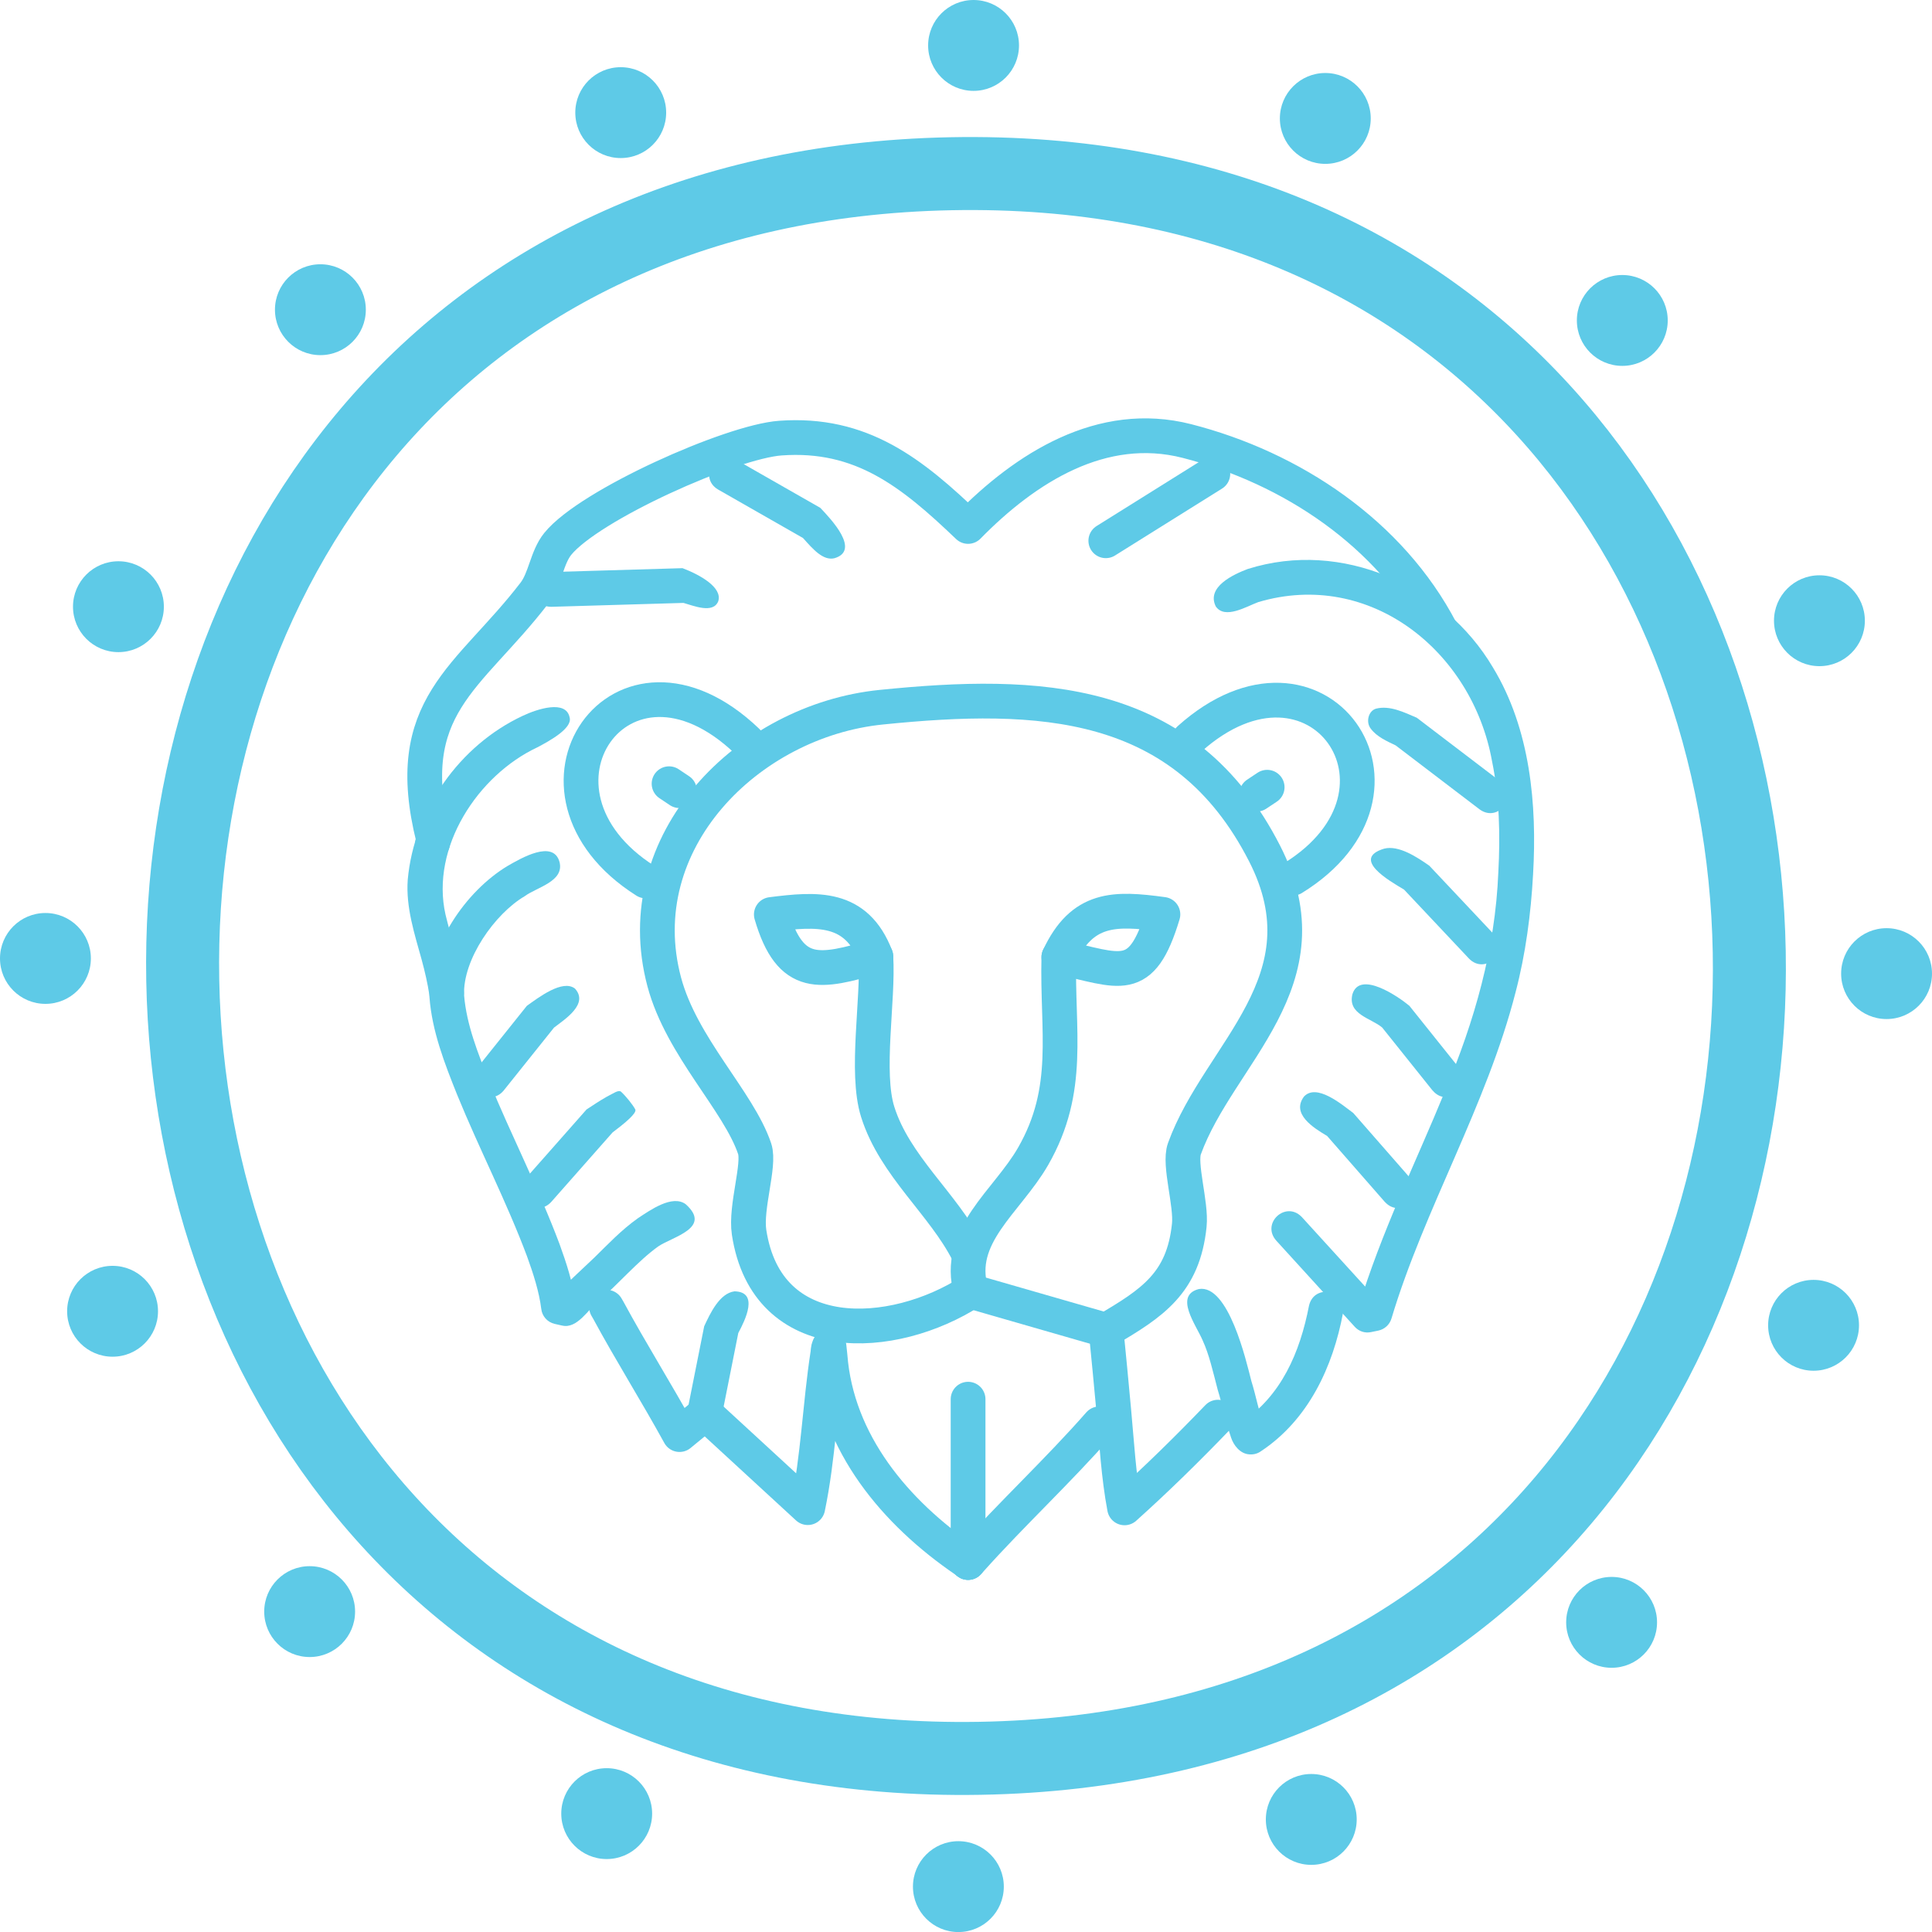 <?xml version="1.0" encoding="UTF-8"?>
<svg id="Layer_2" data-name="Layer 2" xmlns="http://www.w3.org/2000/svg" viewBox="0 0 352.52 352.53">
  <defs>
    <style>
      .cls-1 {
        fill: #5ecae7;
      }

      .cls-2 {
        stroke-width: 13.32px;
      }

      .cls-2, .cls-3 {
        fill: none;
        stroke: #5ecae7;
        stroke-linecap: round;
        stroke-linejoin: round;
      }

      .cls-3 {
        stroke-width: 6.34px;
      }
    </style>
  </defs>
  <g id="Layer_1-2" data-name="Layer 1">
    <g>
      <path class="cls-2" d="M173.48,31.7c-190.4,3.73-185.05,292.39,5.27,289.13,190.8-3.27,185.42-292.86-5.27-289.13Z"/>
      <path class="cls-1" d="M134.14,83.79l15.53,8.87c1.96,2.06,7.41,7.79,2.57,9.2-2.05.47-3.87-1.61-5.72-3.69l-15.53-8.87c-3.58-2.16-.54-7.49,3.15-5.51h0Z"/>
      <path class="cls-1" d="M245.06,239.52c-1.83,9.84-6.31,19.54-15,25.29-.66.47-1.46.64-2.2.55-1.62-.15-2.78-1.67-3.23-3.04-1-2.91-1.56-5.9-2.44-8.73-.87-3.32-1.55-6.41-2.75-9.02-1.2-2.82-5.28-8.19-.69-9.37,5.4-.89,8.63,13.07,9.57,16.76.88,2.81,1.38,5.69,2.33,8.33-.09-.16-.28-.4-.48-.56-.43-.36-.97-.6-1.54-.67,0,0-2.2.55-2.2.55,7.37-4.92,10.76-12.81,12.42-21.39.97-4.08,6.95-2.85,6.21,1.3h0Z"/>
      <path class="cls-3" d="M262.93,115.09c-9.24-17.73-27.25-29.73-46.37-34.62-15.53-3.97-29.45,4.91-39.92,15.59-10.28-9.84-19.47-17.19-34.26-16.12-9.02.66-34.82,12.17-40.6,19.29-2.03,2.5-2.27,6.39-4.28,9.01-12.01,15.63-24.48,20.54-18.42,44.77l-.14.78"/>
      <path class="cls-3" d="M200.59,259.8c-7.5,8.55-15.92,16.35-23.51,24.83l-.44.47"/>
      <path class="cls-3" d="M110.67,238.51l.32.55c4.14,7.66,8.81,15.06,13,22.7l4.15-3.41.44-.57"/>
      <line class="cls-3" x1="221.3" y1="86.46" x2="201.77" y2="98.67"/>
      <path class="cls-3" d="M201.82,242.73c.5,4.85.93,9.69,1.39,14.53.56,5.96.87,11.99,1.98,17.87,5.87-5.26,11.56-10.86,17.03-16.55"/>
      <path class="cls-1" d="M100.42,104.38l24.11-.71c3.16,1.19,7.35,3.52,6.52,6.05-.94,2.32-4.54.79-6.34.29l-24.11.71c-4.19,0-4.38-6.09-.19-6.34h0Z"/>
      <path class="cls-3" d="M128.58,257.77l.48.45,18.33,16.87c1.92-9.22,2.22-18.73,3.65-28.03.07-.45.05-.93.23-1.32l.18,1.69c1.22,15.88,11.95,28.58,24.63,37.25l.56.42"/>
      <path class="cls-1" d="M227.74,103.8c17.02-5.36,35.77,2.92,44.68,18.01,6.81,11.22,8.05,25.01,7.31,37.72-.39,7.16-1.35,14.52-3.2,21.55-5.28,20.63-16.66,39.52-22.64,59.51-.35,1.16-1.3,1.97-2.41,2.2l-1.32.27c-1.11.24-2.22-.15-2.94-.94,0,0-14.32-15.72-14.32-15.72-2.87-3.16,1.68-7.39,4.62-4.35,0,0,14.32,15.72,14.32,15.72,0,0-2.94-.94-2.94-.94l1.32-.27-2.41,2.2c4.19-13.89,10.55-26.72,15.84-39.64,5.41-12.85,9.17-25.98,9.74-39.95.37-6.87.2-13.74-1.15-20.29-3.6-20.01-22.22-35.07-42.65-29.02-2.18.81-6.08,3.2-7.75.8-1.76-3.54,3.14-5.83,5.9-6.87h0Z"/>
      <path class="cls-1" d="M270,147.7l-15.34-11.69c-1.61-.77-3.42-1.57-4.51-3.01-.98-1.17-.51-3.29.94-3.7,2.51-.63,5.12.68,7.42,1.66l15.34,11.69c3.26,2.61-.45,7.5-3.85,5.05h0Z"/>
      <path class="cls-1" d="M98.05,136.36c-10.86,5.09-19.52,18.26-16.76,30.52,1.08,4.5,2.66,8.97,3.33,13.81.26,1.73-.94,3.34-2.67,3.6-1.79.27-3.44-1.03-3.62-2.83-.3-1.97-.8-4.18-1.39-6.34-1.27-4.62-2.92-9.57-2.54-14.63,1.16-12.71,9.41-24.46,20.96-29.87,2.68-1.27,7.95-2.99,8.58.31.55,1.97-3.82,4.34-5.89,5.43h0Z"/>
      <path class="cls-3" d="M136.31,135.24c-22.96-21.97-44.33,9.16-18.5,25.5"/>
      <path class="cls-3" d="M201.82,242.73c8.49-4.97,14.09-8.64,15.18-19.16.41-3.94-1.92-11.11-.89-13.96,6.3-17.43,26.53-30.59,14.63-53.88-14.66-28.69-41.19-29.61-69.95-26.69-24.33,2.46-46.41,24.57-39.59,50.12,3.17,11.87,13.57,21.74,16.5,30.45.99,2.96-1.71,10.63-1.02,15.23,3.24,21.34,26.3,19.94,40.5,10.78"/>
      <path class="cls-3" d="M235.89,160.24c25.8-15.9,4.43-46.3-18.88-25.39"/>
      <line class="cls-3" x1="229.3" y1="144.91" x2="231.21" y2="143.64"/>
      <line class="cls-3" x1="123.98" y1="144.27" x2="122.08" y2="143"/>
      <path class="cls-1" d="M95.73,163.53c-5.45,3.2-11.33,11.55-11.05,18.08.46,5.43,2.53,10.55,4.57,15.69,4.03,9.86,9.06,19.58,12.85,29.71,1.26,3.49,2.45,7.04,2.96,11.1,0,0-2.44-2.74-2.44-2.74,0,0,1.37.31,1.37.31,0,0-2.83.73-2.83.73,2.2-2.16,4.93-4.74,7.31-6.97,2.38-2.32,4.84-4.97,7.97-7.19,2.18-1.42,6.2-4.32,8.66-2.54,4.88,4.35-2.35,5.92-5,7.72-3.69,2.64-7.29,6.89-10.97,10.05-1.73,1.34-3.8,5.03-6.54,4.39,0,0-.02,0-.02,0l-1.37-.31c-1.35-.31-2.3-1.44-2.44-2.74-.38-3.07-1.43-6.38-2.61-9.62-3.76-10.03-8.66-19.45-12.76-29.5-2.25-5.62-4.57-11.54-5.03-17.76-.36-9.15,6.56-19.32,14.26-23.94,2.44-1.4,8.36-4.89,9.48-.69.86,3.53-4.12,4.56-6.36,6.21h0Z"/>
      <path class="cls-1" d="M268.07,174.94l-11.89-12.63c-2.78-1.64-9.66-5.63-3.63-7.46,2.66-.68,6,1.54,8.25,3.11l11.89,12.63c2.79,3.11-1.67,7.32-4.62,4.35h0Z"/>
      <line class="cls-3" x1="177.17" y1="235.63" x2="201.82" y2="242.73"/>
      <path class="cls-3" d="M193.2,174.65c4.28-9.12,10.11-9.03,18.99-7.81-3.96,13.15-7.79,10.18-18.99,7.81Z"/>
      <path class="cls-3" d="M159.81,174.53c-3.59-9.31-10.74-8.72-19.07-7.67,3.5,11.96,8.9,10.6,19.07,7.67Z"/>
      <path class="cls-3" d="M159.81,174.53c.5,7.88-1.94,21.11.34,28.35,3.12,9.91,11.96,16.76,16.49,25.67"/>
      <path class="cls-3" d="M193.2,174.65c-.34,13.49,2.35,24.06-4.69,36.33-4.78,8.32-14.22,14.45-11.33,24.65"/>
      <path class="cls-1" d="M86.93,195.03l9.2-11.5c2.1-1.49,6.53-4.92,8.79-3.14,2.52,2.8-1.8,5.55-3.83,7.11l-9.2,11.5c-2.69,3.2-7.49-.63-4.95-3.96h0Z"/>
      <path class="cls-1" d="M261.4,198.99l-9.2-11.5c-2.02-1.72-6.35-2.39-5.43-6.09,1.36-4.39,8.37.44,10.39,2.12l9.2,11.5c2.53,3.33-2.26,7.17-4.95,3.96h0Z"/>
      <path class="cls-1" d="M95.82,215.13l11.2-12.69c1.11-.75,2.45-1.61,3.61-2.28,1.36-.7,2.21-1.34,2.69-.96.88.81,2.17,2.4,2.61,3.26.11.36-.34.93-1.05,1.62-.85.82-2.13,1.81-3.11,2.55l-11.2,12.69c-2.84,3.06-7.45-.99-4.76-4.2h0Z"/>
      <path class="cls-1" d="M252.7,219.33l-10.55-12.06c-2.49-1.48-6.6-4.03-4.21-7.2,2.3-2.42,6.81,1.39,8.99,3.02l10.55,12.06c2.67,3.21-1.94,7.26-4.77,4.18h0Z"/>
      <path class="cls-1" d="M125.47,257.15l3.02-15.16c1.11-2.38,2.8-6.01,5.53-6.37,4.5.1,1.97,5.21.69,7.61l-3.02,15.16c-.92,4.08-6.94,2.89-6.22-1.24h0Z"/>
      <polyline class="cls-3" points="176.64 285.1 176.64 284.45 176.64 255.3"/>
    </g>
    <g>
      <g id="_Radial_Repeat_" data-name="&amp;lt;Radial Repeat&amp;gt;">
        <circle class="cls-1" cx="239.26" cy="331.98" r="8.29"/>
      </g>
      <g id="_Radial_Repeat_-2" data-name="&amp;lt;Radial Repeat&amp;gt;">
        <circle class="cls-1" cx="294.06" cy="296.02" r="8.29"/>
      </g>
      <g id="_Radial_Repeat_-3" data-name="&amp;lt;Radial Repeat&amp;gt;">
        <circle class="cls-1" cx="330.91" cy="241.82" r="8.29"/>
      </g>
      <g id="_Radial_Repeat_-4" data-name="&amp;lt;Radial Repeat&amp;gt;">
        <circle class="cls-1" cx="344.23" cy="177.65" r="8.29"/>
      </g>
      <g id="_Radial_Repeat_-5" data-name="&amp;lt;Radial Repeat&amp;gt;">
        <circle class="cls-1" cx="331.98" cy="113.26" r="8.29"/>
      </g>
      <g id="_Radial_Repeat_-6" data-name="&amp;lt;Radial Repeat&amp;gt;">
        <circle class="cls-1" cx="296.01" cy="58.47" r="8.29"/>
      </g>
      <g id="_Radial_Repeat_-7" data-name="&amp;lt;Radial Repeat&amp;gt;">
        <circle class="cls-1" cx="241.82" cy="21.61" r="8.29"/>
      </g>
      <g id="_Radial_Repeat_-8" data-name="&amp;lt;Radial Repeat&amp;gt;">
        <circle class="cls-1" cx="177.64" cy="8.29" r="8.29"/>
      </g>
      <g id="_Radial_Repeat_-9" data-name="&amp;lt;Radial Repeat&amp;gt;">
        <circle class="cls-1" cx="113.26" cy="20.55" r="8.29"/>
      </g>
      <g id="_Radial_Repeat_-10" data-name="&amp;lt;Radial Repeat&amp;gt;">
        <circle class="cls-1" cx="58.46" cy="56.51" r="8.29"/>
      </g>
      <g id="_Radial_Repeat_-11" data-name="&amp;lt;Radial Repeat&amp;gt;">
        <circle class="cls-1" cx="21.61" cy="110.7" r="8.29"/>
      </g>
      <g id="_Radial_Repeat_-12" data-name="&amp;lt;Radial Repeat&amp;gt;">
        <circle class="cls-1" cx="8.29" cy="174.88" r="8.29"/>
      </g>
      <g id="_Radial_Repeat_-13" data-name="&amp;lt;Radial Repeat&amp;gt;">
        <circle class="cls-1" cx="20.54" cy="239.26" r="8.29"/>
      </g>
      <g id="_Radial_Repeat_-14" data-name="&amp;lt;Radial Repeat&amp;gt;">
        <circle class="cls-1" cx="56.5" cy="294.06" r="8.29"/>
      </g>
      <g id="_Radial_Repeat_-15" data-name="&amp;lt;Radial Repeat&amp;gt;">
        <circle class="cls-1" cx="110.7" cy="330.92" r="8.29"/>
      </g>
      <g id="_Radial_Repeat_-16" data-name="&amp;lt;Radial Repeat&amp;gt;">
        <circle class="cls-1" cx="174.87" cy="344.24" r="8.29"/>
      </g>
    </g>
  </g>
</svg>